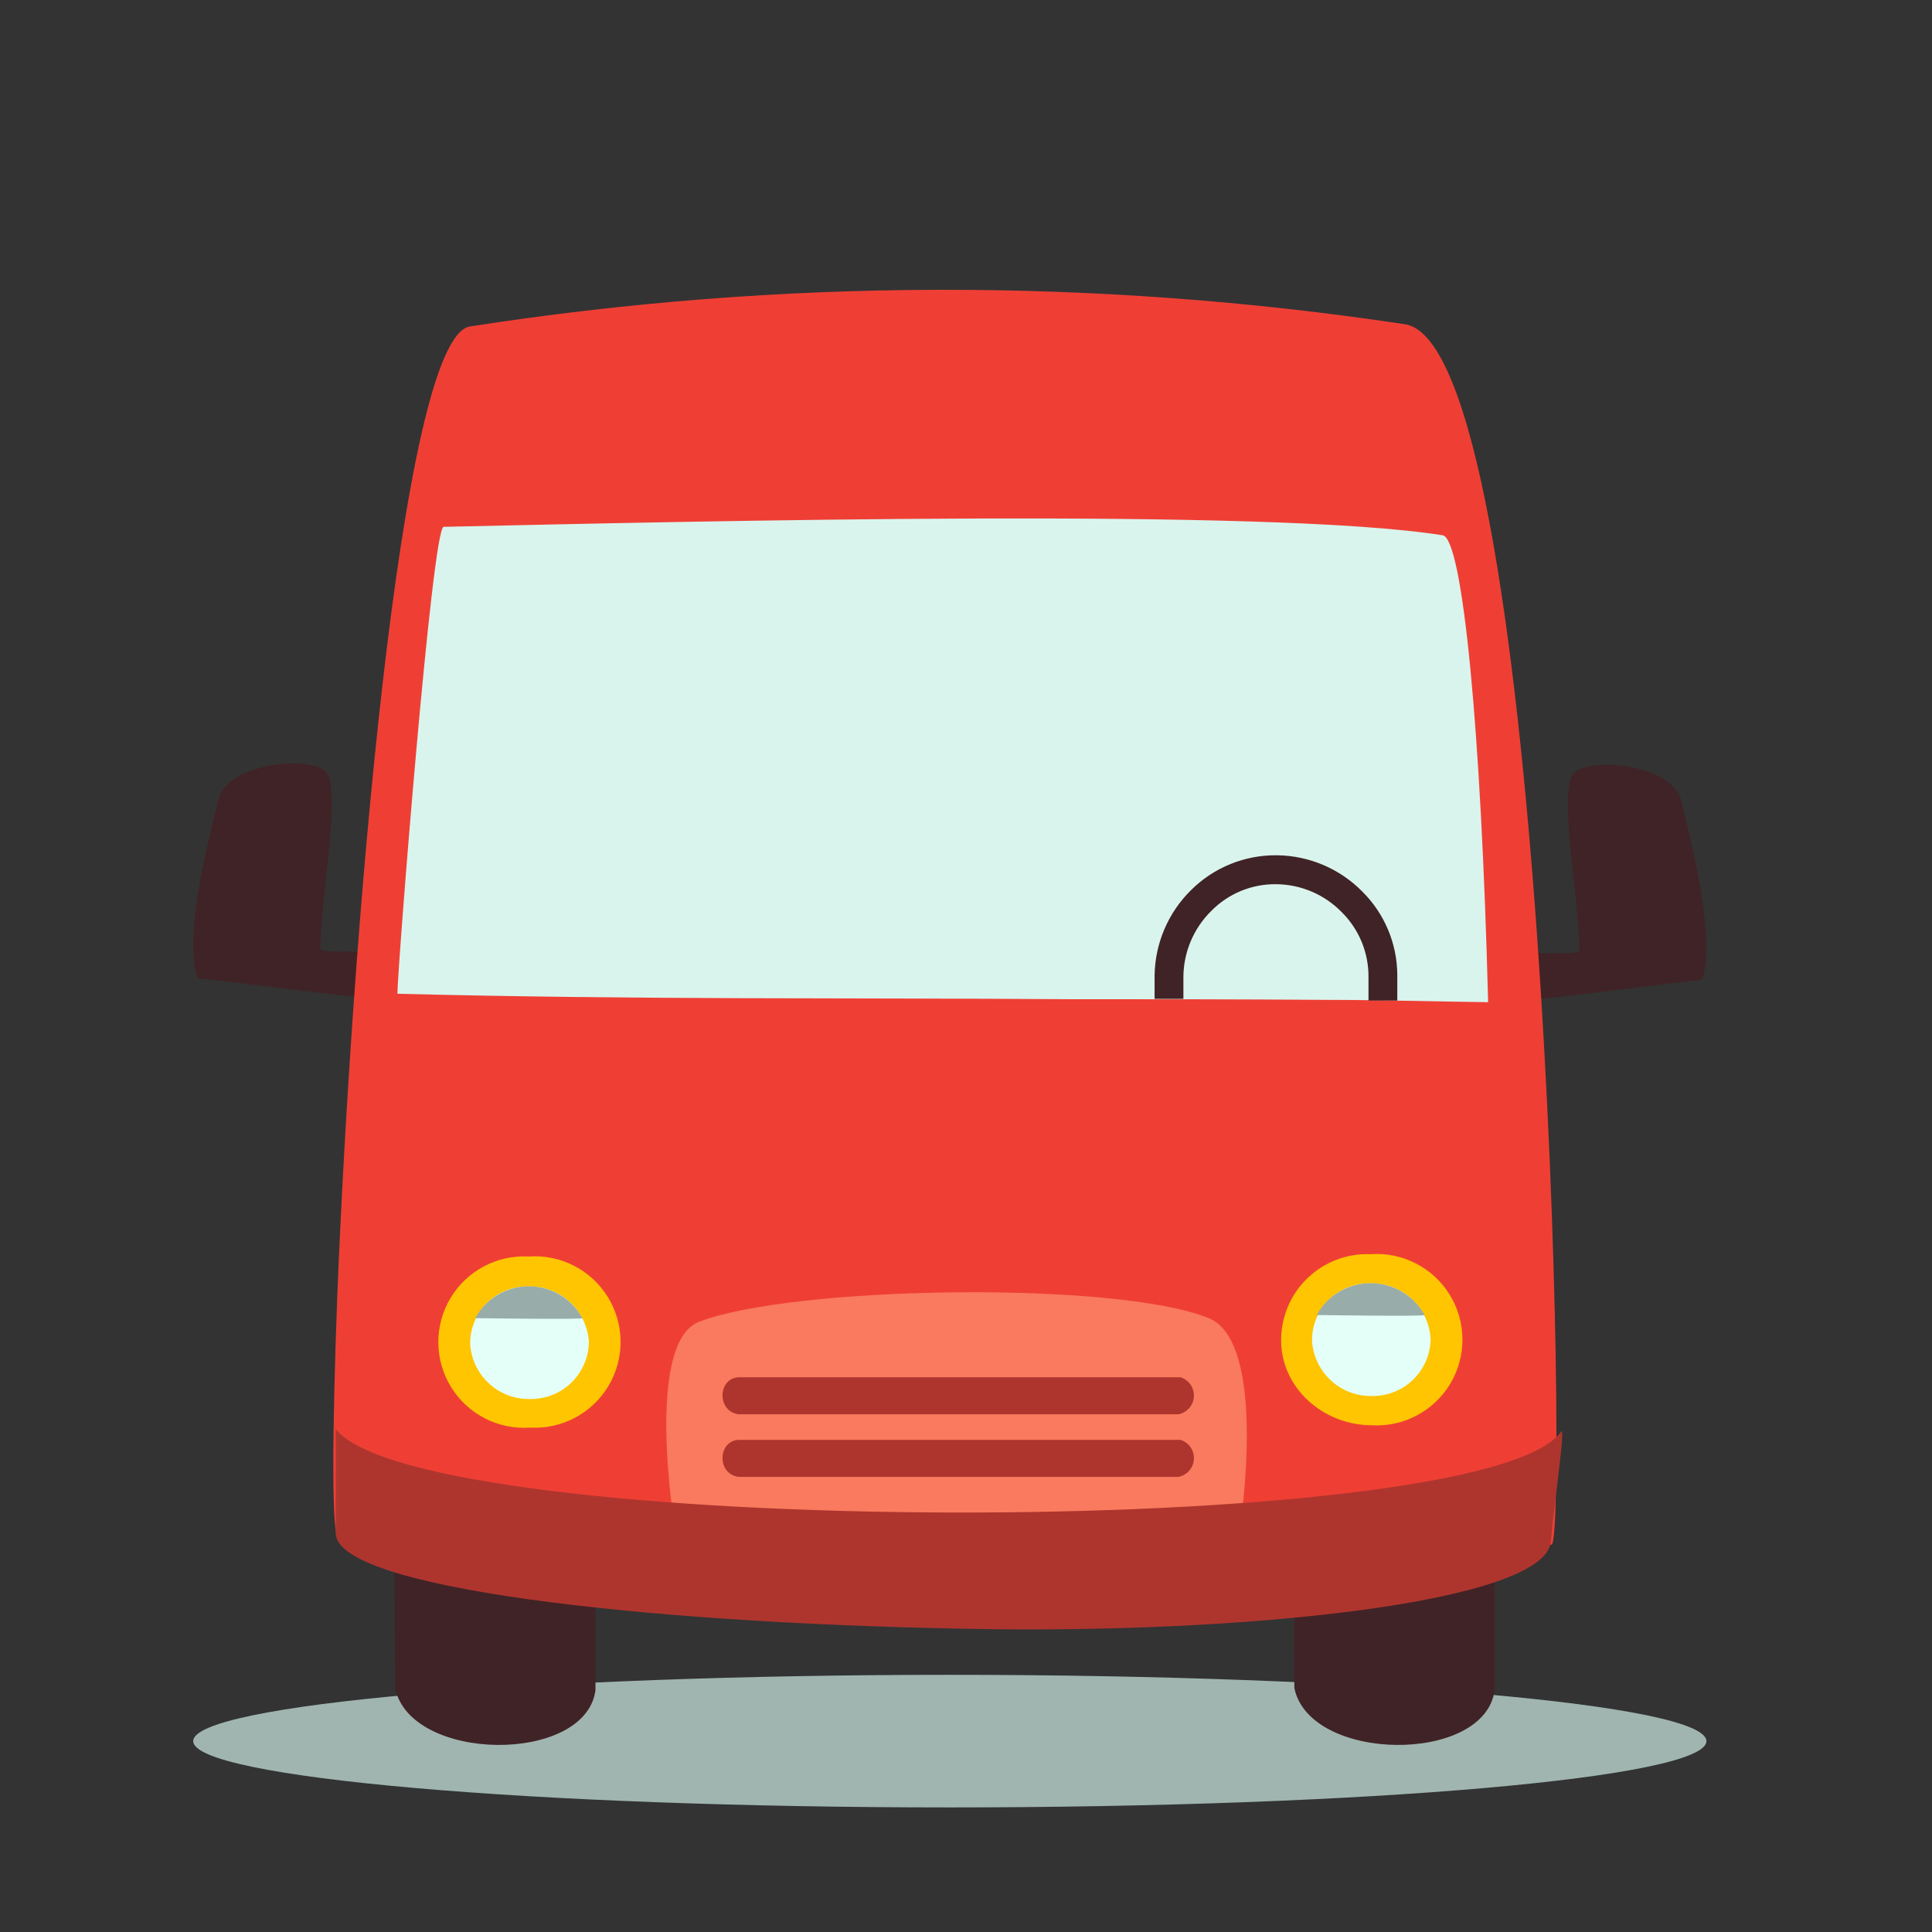<?xml version="1.0" encoding="utf-8"?>
<svg width="80px" height="80px" viewBox="0 0 80 80" version="1.1" xmlns:xlink="http://www.w3.org/1999/xlink" xmlns="http://www.w3.org/2000/svg">
  <rect x="0" y="0" width="80" height="80" fill="#333333" stroke="none"/>
  <g id="iconbigvan">
    <path d="M0 0L80 0L80 80L0 80L0 0Z" id="_Rectangle_167x167px_" fill="none" fill-rule="evenodd" stroke="none" />
    <g id="van" transform="translate(8 12)">
      <path d="M31.329 5.49C48.632 5.49 62.659 4.261 62.659 2.745C62.659 1.229 48.632 0 31.329 0C14.027 0 0 1.229 0 2.745C0 4.261 14.027 5.49 31.329 5.49Z" transform="translate(0 57.351)" id="Oval" fill="#A0B5B0" fill-rule="evenodd" stroke="none" />
      <path d="M0.192 8.899C1.404 8.994 5.71 9.598 7.114 9.694C8.106 9.727 8.422 7.907 7.689 7.811C6.956 7.715 5.265 7.907 5.265 7.653C5.298 5.387 6.06 1.655 5.581 0.467C5.231 -0.356 1.5 -0.131 1.054 1.464C0.575 3.38 -0.417 7.241 0.192 8.899Z" transform="translate(0 19.614)" id="Path" fill="#402326" fill-rule="evenodd" stroke="none" />
      <path d="M7.899 8.904C6.687 9 2.38 9.608 0.977 9.704C-0.015 9.732 -0.331 7.917 0.402 7.821C1.135 7.725 2.826 7.917 2.826 7.658C2.792 5.397 2.026 1.661 2.505 0.473C2.859 -0.356 6.591 -0.136 7.036 1.459C7.515 3.447 8.502 7.309 7.899 8.904Z" transform="translate(54.573 19.671)" id="Path" fill="#402326" fill-rule="evenodd" stroke="none" />
      <path d="M5.651 1.519C2.748 1.998 0.736 27.238 0.161 41.72C-0.059 47.559 -0.059 51.578 0.195 51.645C16.147 51.55 32.995 51.741 50.446 51.962C51.151 51.708 50.192 2.189 44.353 1.423C31.522 -0.506 18.472 -0.474 5.651 1.519L5.651 1.519Z" transform="translate(5.803 0)" id="Path" fill="#EF3F35" fill-rule="evenodd" stroke="none" />
      <path d="M0.01 19.681C0.01 18.695 1.447 0.347 1.926 0.347C12.632 0.113 36.105 -0.453 43.291 0.697C44.12 0.826 44.886 8.769 45.174 20.031C42.874 20.002 40.642 19.935 38.568 19.935C34.735 19.907 31.229 19.907 27.784 19.907C18.467 19.84 10.06 19.935 0 19.681L0.01 19.681Z" transform="translate(8.446 9.468)" id="Path" fill="#D9F4ED" fill-rule="evenodd" stroke="none" />
      <path d="M10.05 5.074C10.053 5.059 10.053 5.045 10.05 5.03L10.05 4.935L10.05 4.935C10.038 3.65 9.522 2.422 8.613 1.514C7.68 0.561 6.407 0.016 5.073 0C3.742 -0.018 2.459 0.5 1.514 1.438C0.563 2.372 0.019 3.644 0 4.978C0 4.978 0 5.002 0 5.016L0 5.016L0 5.945L1.193 5.945L1.193 5.03L1.193 5.03C1.193 5.03 1.193 5.03 1.193 5.03C1.201 4.005 1.617 3.024 2.347 2.305C3.058 1.581 4.035 1.181 5.049 1.198C6.068 1.21 7.04 1.627 7.751 2.357C8.471 3.071 8.87 4.046 8.857 5.059C8.857 5.059 8.857 5.059 8.857 5.059L8.857 6.017L10.05 6.017L10.05 5.059L10.05 5.074Z" transform="translate(39.809 23.415)" id="Path" fill="#402326" fill-rule="evenodd" stroke="none" />
      <path d="M1.7019e-15 0L0.034 6.922C0.671 10.017 7.914 10.079 8.331 7.018L8.331 0.158L1.7019e-15 0Z" transform="translate(8.326 50.975)" id="Path" fill="#402326" fill-rule="evenodd" stroke="none" />
      <path d="M0 0L0.034 6.922C0.671 10.017 7.914 10.079 8.326 7.018L8.326 0.158L0 0Z" transform="translate(45.562 50.975)" id="Path" fill="#402326" fill-rule="evenodd" stroke="none" />
      <path d="M0.352 9.749C8.14 10.205 15.947 10.247 23.739 9.873C23.739 9.873 24.96 2.084 22.46 1.073C18.628 -0.488 5.166 -0.268 1.339 1.231C-0.908 2.127 0.352 9.749 0.352 9.749Z" transform="translate(19.591 41.509)" id="Path" fill="#F97A5E" fill-rule="evenodd" stroke="none" />
      <path d="M0.668 0C-0.189 0.034 -0.256 1.404 0.668 1.533L18.872 1.533C19.23 1.468 19.498 1.166 19.519 0.802C19.541 0.439 19.311 0.107 18.963 0L0.668 0Z" transform="translate(21.918 45.03)" id="Path" fill="#AE352E" fill-rule="evenodd" stroke="none" />
      <path d="M0.668 0C-0.189 0.034 -0.256 1.408 0.668 1.533L18.872 1.533C19.23 1.468 19.498 1.166 19.519 0.802C19.541 0.439 19.311 0.107 18.963 0L0.668 0Z" transform="translate(21.918 47.622)" id="Path" fill="#AE352E" fill-rule="evenodd" stroke="none" />
      <path d="M50.314 4.666C50.093 7.186 37.552 8.527 25.844 8.268C12.508 8.014 0 6.577 0 4.311L0 0C3.511 4.527 47.425 4.656 50.73 0.125C50.956 -0.259 50.443 3.095 50.314 4.69L50.314 4.666Z" transform="translate(5.902 47.171)" id="Path" fill="#AE352E" fill-rule="evenodd" stroke="none" />
      <path d="M3.742 0.009C5.06 -0.086 6.322 0.56 7.017 1.684C7.711 2.808 7.724 4.226 7.049 5.362C6.374 6.498 5.124 7.166 3.804 7.094C2.486 7.189 1.224 6.544 0.53 5.419C-0.165 4.295 -0.177 2.878 0.497 1.741C1.172 0.605 2.422 -0.062 3.742 0.009L3.742 0.009Z" transform="translate(10.15 40.02)" id="Path" fill="#FFC500" fill-rule="evenodd" stroke="none" />
      <path d="M2.424 0.001C3.738 -0.029 4.84 0.988 4.915 2.3C4.894 3.622 3.807 4.676 2.486 4.657C1.174 4.688 0.075 3.673 2.42817e-05 2.363C-0.003 1.725 0.254 1.113 0.711 0.667C1.168 0.222 1.786 -0.018 2.424 0.001L2.424 0.001Z" transform="translate(11.468 41.273)" id="Path" fill="#E4FFF8" fill-rule="evenodd" stroke="none" />
      <path d="M3.4038e-15 1.319C3.4038e-15 1.319 4.436 1.381 4.436 1.319C3.994 0.506 3.143 0 2.218 0C1.293 0 0.442 0.506 0 1.319L3.4038e-15 1.319Z" transform="translate(11.679 41.263)" id="Path" fill="#98ACA9" fill-rule="evenodd" stroke="none" />
      <path d="M3.703 0.009C5.021 -0.086 6.283 0.56 6.978 1.684C7.672 2.808 7.685 4.226 7.01 5.362C6.335 6.498 5.085 7.166 3.765 7.094C1.725 7.094 4.19904e-05 5.533 4.19904e-05 3.583C-0.005 2.611 0.388 1.679 1.088 1.004C1.787 0.33 2.732 -0.03 3.703 0.009L3.703 0.009Z" transform="translate(45.049 39.924)" id="Path" fill="#FFC500" fill-rule="evenodd" stroke="none" />
      <path d="M2.424 0.001C3.738 -0.029 4.838 0.989 4.91 2.3C4.892 3.622 3.807 4.678 2.486 4.662C1.174 4.69 0.075 3.674 2.42817e-05 2.363C-0.003 1.725 0.254 1.113 0.711 0.667C1.168 0.222 1.786 -0.018 2.424 0.001L2.424 0.001Z" transform="translate(46.328 41.144)" id="Path" fill="#E4FFF8" fill-rule="evenodd" stroke="none" />
      <path d="M0 1.318C0 1.318 4.469 1.385 4.469 1.318C4.02 0.505 3.164 0 2.235 0C1.305 0 0.45 0.505 0 1.318Z" transform="translate(46.52 41.134)" id="Path" fill="#98ACA9" fill-rule="evenodd" stroke="none" />
    </g>
  </g>
</svg>